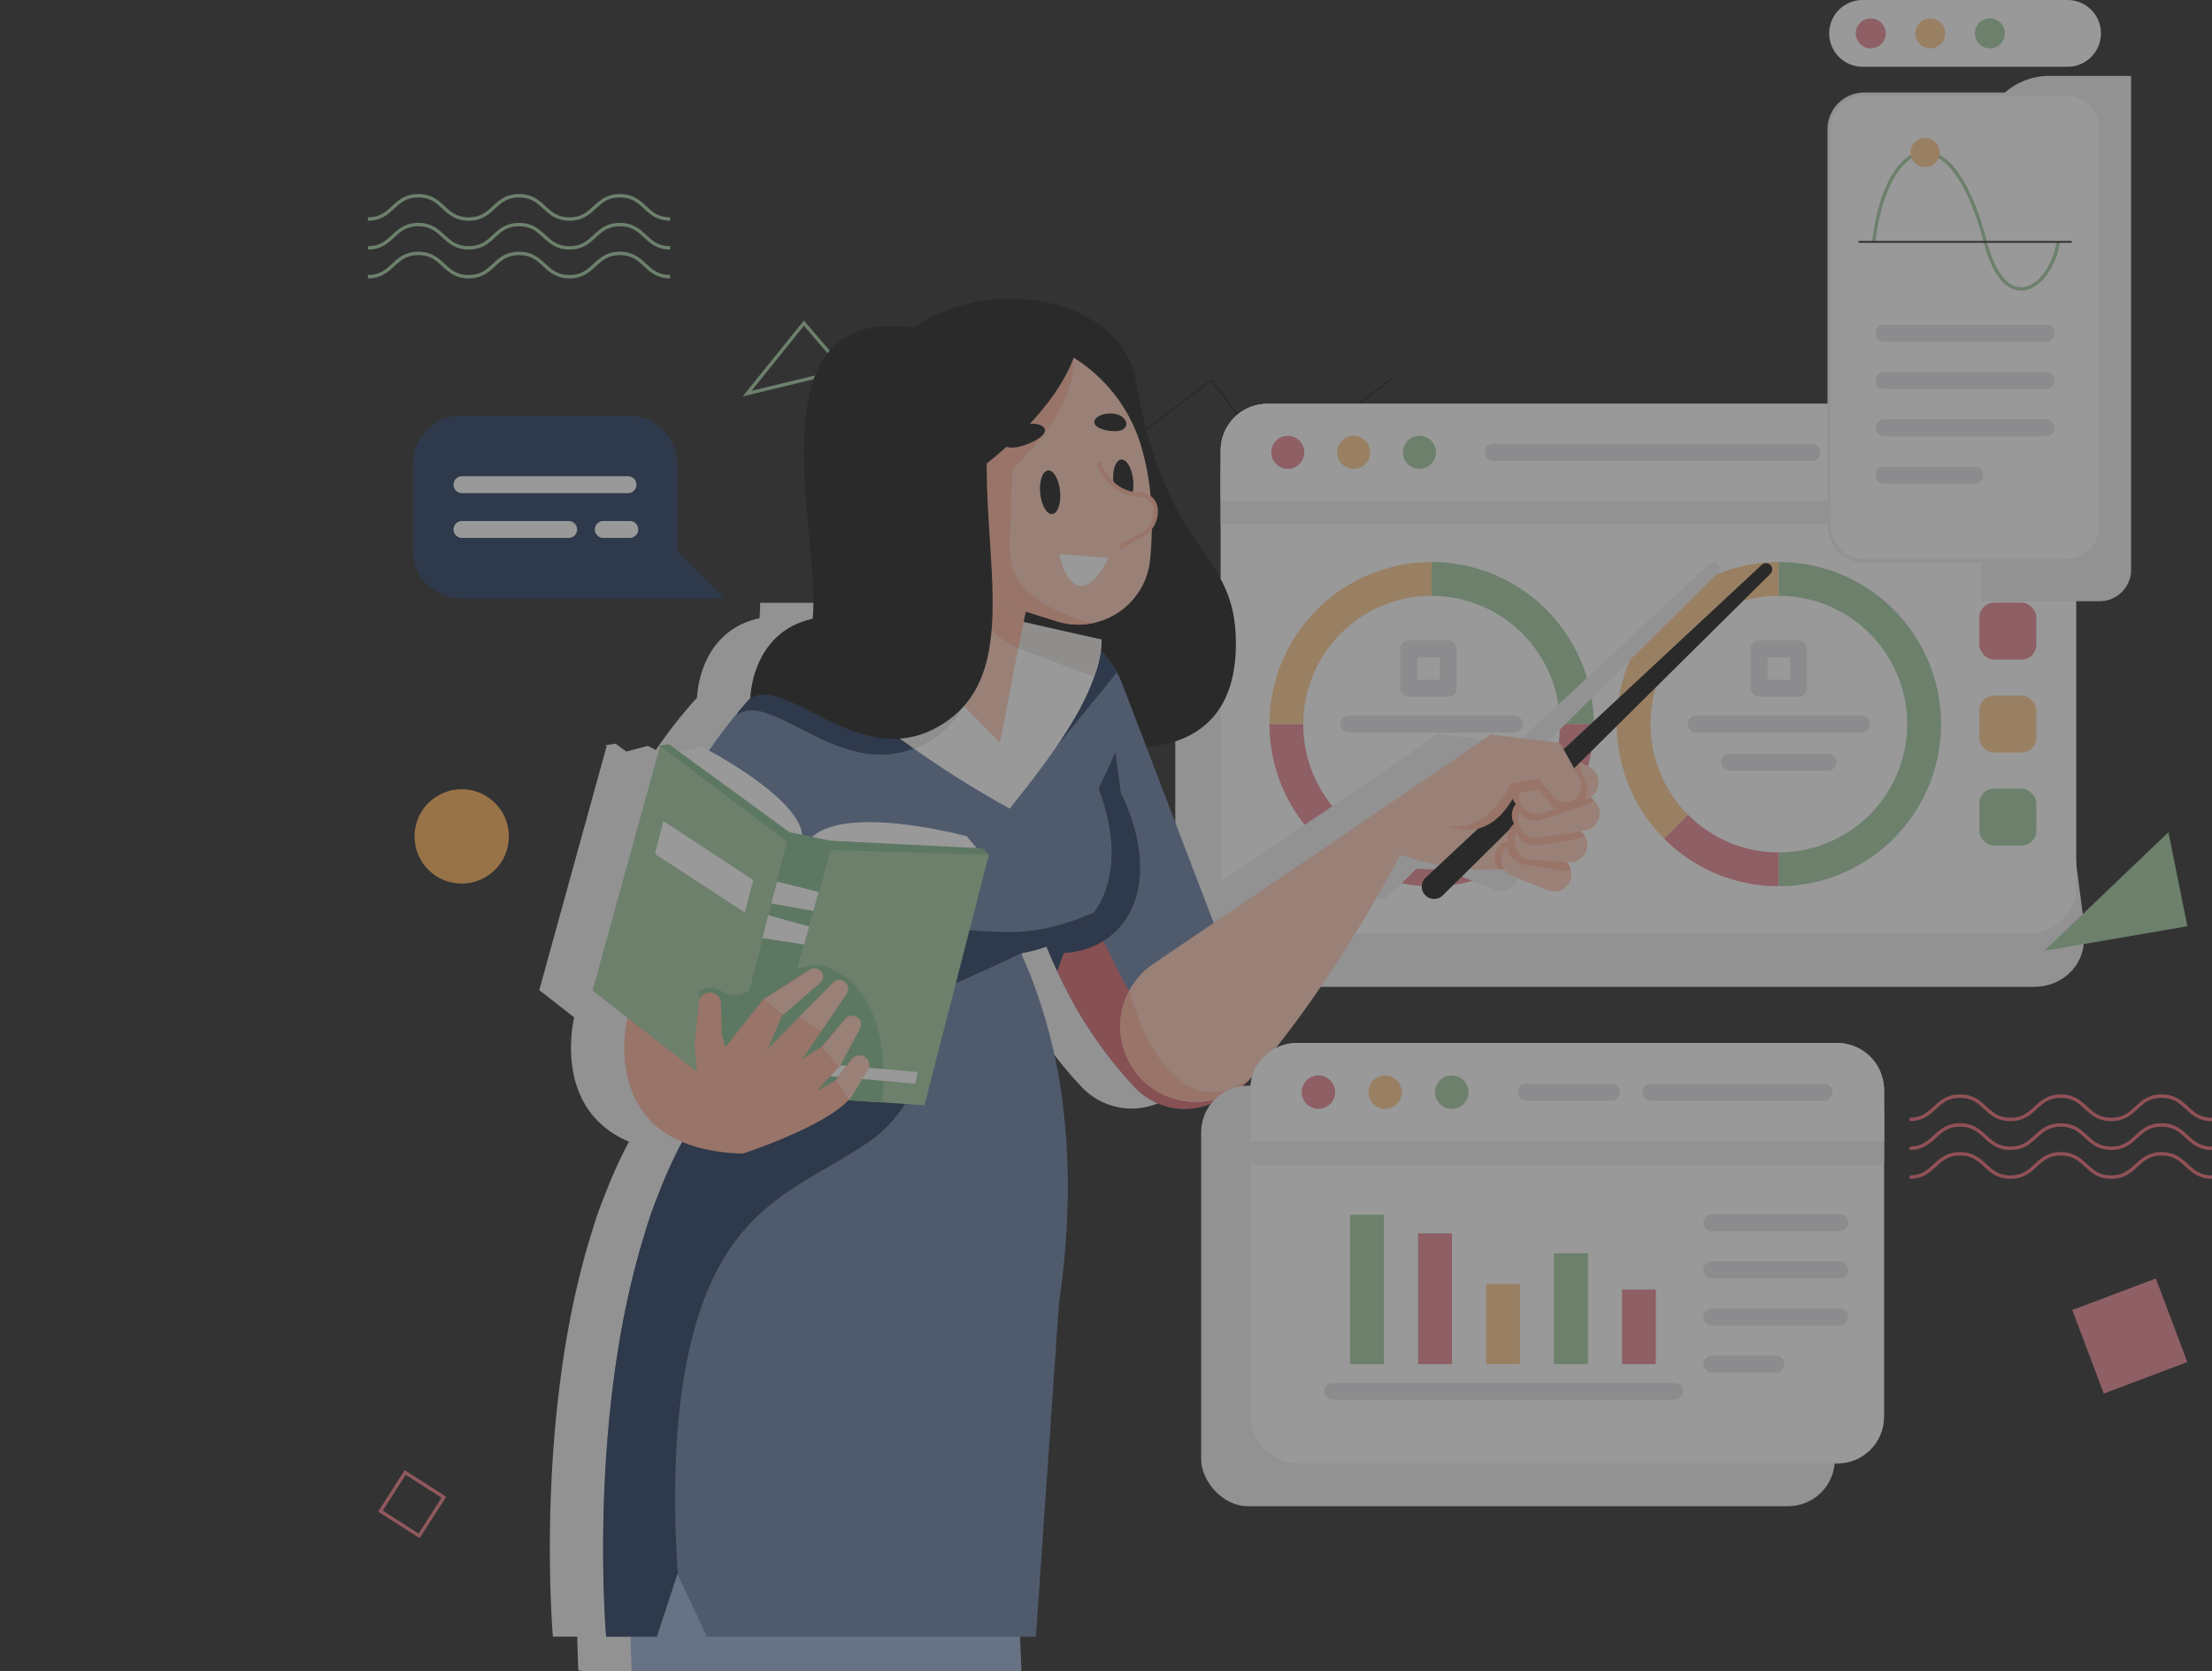 <svg xmlns="http://www.w3.org/2000/svg" width="653.727" height="494" viewBox="0 0 653.727 494"><rect x="0" y="0" width="653.727" height="494" fill="#333333" stroke="none"/><defs><style>.a{opacity:0.5;}.b{fill:#ef6f7c;}.c{fill:#a5cda5;}.d{fill:#ee7f8a;}.e{fill:#ffcd94;}.f{fill:#212121;}.g,.s{fill:#f1f1f3;}.g{mix-blend-mode:multiply;isolation:isolate;}.h{fill:#fff;}.i{fill:#e98c95;}.j{fill:#e6e4e7;}.k{fill:#6c83a8;}.l{fill:#db6e73;}.m{fill:#2a4063;}.n{fill:#ede9e6;}.o{fill:#ffd0bd;}.p{fill:#ffb59f;}.q{fill:#9bb2d8;}.r{fill:#88bd91;}.t{fill:#ffb35d;}</style></defs><g transform="translate(-197.483 -465.024)"><g class="a" transform="translate(306.209 465.024)"><g transform="translate(0 57.858)"><g transform="translate(455.639 266.164)"><path class="b" d="M670.693,285.972c-3.919,0-5.885-1.819-7.786-3.577-1.841-1.7-3.579-3.311-7.106-3.311s-5.266,1.608-7.107,3.311c-1.9,1.758-3.867,3.577-7.785,3.577s-5.885-1.818-7.786-3.577c-1.841-1.7-3.58-3.311-7.107-3.311s-5.266,1.608-7.107,3.311c-1.9,1.758-3.867,3.577-7.785,3.577s-5.886-1.819-7.787-3.577c-1.841-1.7-3.58-3.311-7.107-3.311s-5.267,1.608-7.109,3.311c-1.9,1.758-3.867,3.577-7.786,3.577v-1c3.527,0,5.266-1.608,7.107-3.311,1.9-1.759,3.868-3.577,7.788-3.577s5.885,1.818,7.786,3.577c1.841,1.7,3.58,3.311,7.108,3.311s5.266-1.608,7.106-3.311c1.9-1.759,3.867-3.577,7.786-3.577s5.885,1.818,7.786,3.577c1.841,1.7,3.58,3.311,7.107,3.311s5.266-1.608,7.106-3.311c1.9-1.759,3.867-3.577,7.786-3.577s5.884,1.818,7.785,3.577c1.841,1.7,3.58,3.311,7.107,3.311Z" transform="translate(-581.332 -261.536)"/><path class="b" d="M670.693,278.222c-3.919,0-5.885-1.819-7.786-3.577-1.841-1.7-3.579-3.311-7.106-3.311s-5.266,1.608-7.107,3.311c-1.9,1.758-3.867,3.577-7.785,3.577s-5.885-1.818-7.786-3.577c-1.841-1.7-3.58-3.311-7.107-3.311s-5.266,1.608-7.107,3.311c-1.9,1.758-3.867,3.577-7.785,3.577s-5.886-1.819-7.787-3.577c-1.841-1.7-3.58-3.311-7.107-3.311s-5.267,1.608-7.109,3.311c-1.9,1.758-3.867,3.577-7.786,3.577v-1c3.527,0,5.266-1.608,7.107-3.311,1.9-1.759,3.868-3.577,7.788-3.577s5.885,1.818,7.786,3.577c1.841,1.7,3.58,3.311,7.108,3.311s5.266-1.608,7.106-3.311c1.9-1.759,3.867-3.577,7.786-3.577s5.885,1.818,7.786,3.577c1.841,1.7,3.58,3.311,7.107,3.311s5.266-1.608,7.106-3.311c1.9-1.759,3.867-3.577,7.786-3.577s5.884,1.818,7.785,3.577c1.841,1.7,3.58,3.311,7.107,3.311Z" transform="translate(-581.332 -262.309)"/><path class="b" d="M670.693,270.471c-3.919,0-5.885-1.819-7.786-3.577-1.841-1.7-3.579-3.311-7.106-3.311s-5.266,1.608-7.107,3.311c-1.9,1.759-3.867,3.577-7.785,3.577s-5.885-1.818-7.786-3.577c-1.841-1.7-3.58-3.311-7.107-3.311s-5.266,1.608-7.107,3.311c-1.9,1.759-3.867,3.577-7.785,3.577s-5.886-1.819-7.787-3.577c-1.841-1.7-3.58-3.311-7.107-3.311s-5.267,1.608-7.109,3.311c-1.9,1.758-3.867,3.577-7.786,3.577v-1c3.527,0,5.266-1.608,7.107-3.311,1.9-1.759,3.868-3.577,7.788-3.577s5.885,1.818,7.786,3.577c1.841,1.7,3.58,3.311,7.108,3.311s5.266-1.608,7.106-3.311c1.9-1.759,3.867-3.577,7.786-3.577s5.885,1.818,7.786,3.577c1.841,1.7,3.58,3.311,7.107,3.311s5.266-1.608,7.106-3.311c1.9-1.759,3.867-3.577,7.786-3.577s5.884,1.818,7.785,3.577c1.841,1.7,3.58,3.311,7.107,3.311Z" transform="translate(-581.332 -263.083)"/></g><path class="c" d="M158.649,138.667c-3.919,0-5.884-1.819-7.785-3.577-1.841-1.7-3.58-3.312-7.107-3.312s-5.265,1.609-7.106,3.311c-1.9,1.759-3.867,3.578-7.786,3.578s-5.885-1.819-7.786-3.578c-1.841-1.7-3.579-3.311-7.106-3.311s-5.266,1.609-7.107,3.312c-1.9,1.759-3.867,3.578-7.786,3.578s-5.885-1.819-7.786-3.577c-1.841-1.7-3.58-3.312-7.108-3.312s-5.266,1.609-7.107,3.311c-1.9,1.759-3.868,3.578-7.788,3.578v-1c3.528,0,5.267-1.609,7.108-3.312,1.9-1.759,3.867-3.577,7.786-3.577s5.886,1.819,7.788,3.578c1.841,1.7,3.58,3.311,7.107,3.311s5.266-1.609,7.107-3.312c1.9-1.759,3.867-3.578,7.786-3.578s5.884,1.819,7.785,3.577c1.841,1.7,3.58,3.312,7.107,3.312s5.266-1.609,7.107-3.312c1.9-1.759,3.867-3.577,7.785-3.577s5.885,1.819,7.786,3.578c1.841,1.7,3.579,3.311,7.106,3.311Z" transform="translate(-69.288 -114.23)"/><path class="c" d="M158.649,130.916c-3.919,0-5.884-1.818-7.785-3.577-1.841-1.7-3.58-3.311-7.107-3.311s-5.266,1.608-7.106,3.311c-1.9,1.759-3.867,3.577-7.786,3.577s-5.885-1.819-7.786-3.577c-1.841-1.7-3.579-3.311-7.106-3.311s-5.266,1.608-7.107,3.311c-1.9,1.759-3.867,3.577-7.786,3.577s-5.885-1.818-7.786-3.577c-1.841-1.7-3.58-3.311-7.108-3.311s-5.266,1.608-7.107,3.311c-1.9,1.759-3.868,3.577-7.788,3.577v-1c3.528,0,5.267-1.608,7.109-3.311,1.9-1.758,3.867-3.577,7.786-3.577s5.886,1.819,7.787,3.577c1.841,1.7,3.58,3.311,7.107,3.311s5.266-1.608,7.107-3.311c1.9-1.759,3.867-3.577,7.786-3.577s5.884,1.818,7.785,3.577c1.841,1.7,3.58,3.311,7.107,3.311s5.267-1.608,7.107-3.311c1.9-1.758,3.867-3.577,7.785-3.577s5.885,1.819,7.786,3.577c1.841,1.7,3.579,3.311,7.106,3.311Z" transform="translate(-69.288 -115.003)"/><path class="c" d="M158.649,123.165c-3.919,0-5.884-1.818-7.785-3.577-1.841-1.7-3.58-3.311-7.107-3.311s-5.266,1.608-7.106,3.311c-1.9,1.759-3.867,3.577-7.786,3.577s-5.885-1.819-7.786-3.577c-1.841-1.7-3.579-3.311-7.106-3.311s-5.266,1.608-7.107,3.311c-1.9,1.759-3.867,3.577-7.786,3.577s-5.885-1.818-7.786-3.577c-1.841-1.7-3.58-3.311-7.108-3.311s-5.266,1.608-7.107,3.311c-1.9,1.759-3.868,3.577-7.788,3.577v-1c3.528,0,5.267-1.608,7.109-3.311,1.9-1.758,3.867-3.577,7.786-3.577s5.886,1.819,7.787,3.577c1.841,1.7,3.58,3.311,7.107,3.311s5.266-1.608,7.107-3.311c1.9-1.759,3.867-3.577,7.786-3.577s5.884,1.818,7.785,3.577c1.841,1.7,3.58,3.311,7.107,3.311s5.267-1.608,7.107-3.311c1.9-1.758,3.867-3.577,7.785-3.577s5.885,1.819,7.786,3.577c1.841,1.7,3.579,3.311,7.106,3.311Z" transform="translate(-69.288 -115.777)"/><path class="d" d="M-.5-.5H14.061V14.061H-.5ZM13.061.5H.5V13.061H13.061Z" transform="translate(11.031 377.42) rotate(32.637)"/><path class="e" d="M8.208-.5A8.708,8.708,0,1,1-.5,8.208,8.718,8.718,0,0,1,8.208-.5Zm0,16.417A7.708,7.708,0,1,0,.5,8.208,7.717,7.717,0,0,0,8.208,15.917Z" transform="translate(495.423 68.531)"/><path class="c" d="M275.353,61.869l12.866,14.964L257.279,84.3Zm11.041,14.375L275.378,63.432,259.9,82.638Z" transform="translate(-146.511 -24.986)"/><path class="f" d="M349.083,106.931l-.3-.4,38.084-28.9,19.285,25.409L440,77.342l.3.4-34.253,26L386.769,78.328Z" transform="translate(-137.523 -23.5)"/></g><g transform="translate(238.62 119.358)"><path class="g" d="M636.862,258.772v5.341c0,7.611-6.536,13.768-14.626,13.768H382.982c-8.071,0-14.616-6.157-14.616-13.768V174.055H605.439c11.258,0,21.581,9.127,23.045,20.385Z" transform="translate(-368.366 -105.523)"/><g transform="translate(13.393)"><rect class="h" width="252.868" height="156.541" rx="13.821"/><g transform="translate(19.433 51.776)"><path class="e" d="M400.377,203.184h-10a47.972,47.972,0,0,1,47.917-47.917v10A37.96,37.96,0,0,0,400.377,203.184Z" transform="translate(-395.377 -160.267)"/><path class="e" transform="translate(-380.173 -152.665)"/><path class="c" d="M478.608,203.184h-10a37.96,37.96,0,0,0-37.916-37.917v-10A47.971,47.971,0,0,1,478.608,203.184Z" transform="translate(-387.775 -160.267)"/><path class="i" d="M438.294,243.5a47.972,47.972,0,0,1-47.917-47.917h10a37.917,37.917,0,1,0,75.833,0h10A47.971,47.971,0,0,1,438.294,243.5Z" transform="translate(-395.377 -152.665)"/></g><path class="g" d="M13.821,0H239.047a13.821,13.821,0,0,1,13.821,13.821V28.708a0,0,0,0,1,0,0H0a0,0,0,0,1,0,0V13.821A13.821,13.821,0,0,1,13.821,0Z" transform="translate(0 6.822)"/><path class="h" d="M13.821,0H239.047a13.821,13.821,0,0,1,13.821,13.821V28.708a0,0,0,0,1,0,0H0a0,0,0,0,1,0,0V13.821A13.821,13.821,0,0,1,13.821,0Z"/><g transform="translate(80.533 14.354)"><path class="j" d="M94.26,2.5H0A2.5,2.5,0,0,1-2.5,0,2.5,2.5,0,0,1,0-2.5H94.26A2.5,2.5,0,0,1,96.76,0,2.5,2.5,0,0,1,94.26,2.5Z"/><path class="j" d="M48.884,2.5H0A2.5,2.5,0,0,1-2.5,0,2.5,2.5,0,0,1,0-2.5H48.884a2.5,2.5,0,0,1,2.5,2.5A2.5,2.5,0,0,1,48.884,2.5Z" transform="translate(105.909)"/></g><path class="i" d="M401.47,130.339a4.882,4.882,0,1,1-4.882-4.883A4.882,4.882,0,0,1,401.47,130.339Z" transform="translate(-376.735 -115.985)"/><path class="e" d="M417.479,130.339a4.882,4.882,0,1,1-4.882-4.883A4.883,4.883,0,0,1,417.479,130.339Z" transform="translate(-373.288 -115.985)"/><path class="c" d="M433.488,130.339a4.882,4.882,0,1,1-4.883-4.883A4.883,4.883,0,0,1,433.488,130.339Z" transform="translate(-369.842 -115.985)"/><g transform="translate(122.066 51.776)"><path class="e" d="M488.864,237.066a47.917,47.917,0,0,1,33.883-81.8v10A37.917,37.917,0,0,0,495.935,230Z" transform="translate(-479.83 -160.267)"/><path class="i" d="M520.521,238.124a47.6,47.6,0,0,1-33.883-14.035l7.071-7.071a37.67,37.67,0,0,0,26.812,11.106Z" transform="translate(-477.603 -147.289)"/><path class="c" d="M515.145,251.1v-10a37.917,37.917,0,0,0,0-75.835v-10a47.917,47.917,0,0,1,0,95.835Z" transform="translate(-472.228 -160.267)"/></g><g transform="translate(224.236 58.786)"><rect class="i" width="16.828" height="16.828" rx="4.346"/><rect class="e" width="16.828" height="16.828" rx="4.346" transform="translate(0 27.493)"/><rect class="c" width="16.828" height="16.828" rx="4.346" transform="translate(0 54.986)"/></g><path class="j" d="M48.884,2.5H0A2.5,2.5,0,0,1-2.5,0,2.5,2.5,0,0,1,0-2.5H48.884a2.5,2.5,0,0,1,2.5,2.5A2.5,2.5,0,0,1,48.884,2.5Z" transform="translate(140.541 94.693)"/><path class="j" d="M28.957,2.5H0A2.5,2.5,0,0,1-2.5,0,2.5,2.5,0,0,1,0-2.5H28.957a2.5,2.5,0,0,1,2.5,2.5A2.5,2.5,0,0,1,28.957,2.5Z" transform="translate(150.505 105.956)"/><path class="j" d="M48.884,2.5H0A2.5,2.5,0,0,1-2.5,0,2.5,2.5,0,0,1,0-2.5H48.884a2.5,2.5,0,0,1,2.5,2.5A2.5,2.5,0,0,1,48.884,2.5Z" transform="translate(37.908 94.693)"/><path class="j" d="M0-2.5H11.655a2.5,2.5,0,0,1,2.5,2.5V11.655a2.5,2.5,0,0,1-2.5,2.5H0a2.5,2.5,0,0,1-2.5-2.5V0A2.5,2.5,0,0,1,0-2.5Zm9.155,5H2.5V9.155H9.155Z" transform="translate(159.156 72.443)"/><path class="j" d="M0-2.5H11.654a2.5,2.5,0,0,1,2.5,2.5V11.655a2.5,2.5,0,0,1-2.5,2.5H0a2.5,2.5,0,0,1-2.5-2.5V0A2.5,2.5,0,0,1,0-2.5Zm9.154,5H2.5V9.155H9.154Z" transform="translate(55.6 72.443)"/></g></g><g transform="translate(50.645 88.278)"><path class="g" d="M251.156,263.021l.466-1.8.013-.013Zm294.425-98.18a1.809,1.809,0,0,0-2.148.3l-12.2,11.368-46.377,43.174-1.055-1.9-20.35-2.487-.013-.013-27.761,18.943-.013.013L384.918,268.65l-3.5,2.374-2.575-6.746-15.35-40.109-1.947-5.087c14.32-1.419,26.467-9.019,26.442-30.751a41.807,41.807,0,0,0-1.533-11.82H263.045c-.013,1.633-.075,3.165-.214,4.56-17.461,3.794-18.4,21.97-18.453,23.515a.174.174,0,0,0-.038.05c-.251.251-.515.515-.754.791-.98,1.08-1.934,2.223-2.889,3.354-2.977,3.568-5.829,7.323-8.5,11.255-1.445-.791-2.311-1.231-2.311-1.231l-6.406,1.671-3.166-2.311-2.952.44.314.239L197.75,291.01l10.313,8.052c-.867,3.919-5.163,27.7,16.192,36.743-1.332,2.5-2.588,5.075-3.768,7.688-1.143,2.525-2.211,5.1-3.228,7.713a2.394,2.394,0,0,0-.126.352,106.368,106.368,0,0,0-3.63,10.275c-.038.151-.1.3-.138.452-17.272,54.706-11.582,119.85-11.582,119.85h7.185c.1,3.693.214,7.223.314,9.949a13.81,13.81,0,0,0,2.6.239h112.7l-.427-10.187h4.685l6.833-98.948a235.421,235.421,0,0,0,2.362-24.244,201.577,201.577,0,0,0-.138-22.473q-.283-4.371-.729-8.479a160.616,160.616,0,0,0-9.4-40.1c-1.043-2.7-2.11-5.2-3.14-7.487l.214-.477a40.746,40.746,0,0,0,7.135-1.909c1,2.449,2.048,4.849,3.166,7.248a144.526,144.526,0,0,0,10.213,18.34,114.782,114.782,0,0,0,12.85,16.192,20.309,20.309,0,0,0,26.254,2.563,22.166,22.166,0,0,0,8.63-6.193c11.984-13.956,27.208-34.921,43.513-65.308a88.341,88.341,0,0,0,11.444,3.065l-3.957,3.706a3.643,3.643,0,1,0,5.05,5.251l7.864-7.776a74.555,74.555,0,0,0,8.655.1c.553-.025,1.093-.063,1.646-.1a5.383,5.383,0,0,0,2.487,2.1l10.338,4.158a5.18,5.18,0,0,0,5.226-.842,5.25,5.25,0,0,0,1.558-2.236,4.735,4.735,0,0,0,.2-2.424,5.821,5.821,0,0,0-.138-.641,4.905,4.905,0,0,0-1.269-2.173l.729.038a5.151,5.151,0,0,0,5.464-5.05,4.654,4.654,0,0,0-.553-2.362c-.113-.188-.226-.389-.339-.565a4.982,4.982,0,0,0-1.219-1.244,1.812,1.812,0,0,0,.276-.113,5.006,5.006,0,0,0,3.392-.992,4.948,4.948,0,0,0,1.357-1.482,5.118,5.118,0,0,0-1.068-6.557l.075-.075-.013-.013c-.1-.088-.214-.163-.327-.251l-.754-.553a4.221,4.221,0,0,0,.452-.264,5.03,5.03,0,0,0,1.7-2.2,5.144,5.144,0,0,0-2.45-6.519l-2.663-1.332L537.2,176.511l8.818-8.743A1.839,1.839,0,0,0,545.58,164.841Z" transform="translate(-197.75 -86.6)"/><g transform="translate(15.758)"><path class="k" d="M347.318,339.374A236.15,236.15,0,0,1,344.97,363.6l-96.763-16.55L222.726,342.7c.036-.148.093-.3.129-.445a108.208,108.208,0,0,1,3.624-10.28,2.594,2.594,0,0,1,.129-.333,170.826,170.826,0,0,1,13.536-26.423c11.612-18.528,30.011-39.9,57.95-54.235a141.014,141.014,0,0,1,24.224-9.689,73.215,73.215,0,0,1,8.321,12.888c1,1.886,2.053,3.975,3.107,6.286,1.09,2.4,2.218,5.03,3.31,7.9a158.851,158.851,0,0,1,9.394,40.07A196.254,196.254,0,0,1,347.318,339.374Z" transform="translate(-207.11 -66.957)"/><path class="f" d="M346.571,121.888c9.074,53.389,29.726,49.91,29.753,78.4.05,52.866-71.941,22.1-71.941,22.1l3.985-103.838Z" transform="translate(-186.193 -98.399)"/><path class="k" d="M379.038,310.725a20.721,20.721,0,0,1-1.733,2.632q-.465.6-.96,1.146a20.314,20.314,0,0,1-29.747.516,127.809,127.809,0,0,1-23.058-34.505c-11.065-23.626-16.7-50.534-19.136-74.789a20.108,20.108,0,0,1,16.473-21.789,21.569,21.569,0,0,1,3.53-.31A20.061,20.061,0,0,1,342.542,195.1l5.5,14.337v.02l3.819,9.981L367.2,259.53l13.047,34.081A20.354,20.354,0,0,1,379.038,310.725Z" transform="translate(-186.213 -81.731)"/><path class="l" d="M376.324,310a20.314,20.314,0,0,1-29.747.516,127.809,127.809,0,0,1-23.058-34.505c-11.065-23.626-16.7-50.534-19.136-74.789,0,0,24.493,49.017,36.8,74.005a99.183,99.183,0,0,0,5.295,9.454A22.337,22.337,0,0,0,351,303.142a22.077,22.077,0,0,0,17.319,8.308A22.87,22.87,0,0,0,376.324,310Z" transform="translate(-186.193 -77.224)"/><path class="m" d="M339.576,202.926l2.765,20.478c12.593,25.739,3.032,46.061-16.919,47.281l-1.9,5.326c-11.058-23.632-16.7-50.537-19.138-74.8Z" transform="translate(-186.194 -77.225)"/><path class="f" d="M285.7,111.12c28.953-20.024,78.676-3.448,63.136,32.4Z" transform="translate(-190.979 -102.509)"/><g transform="translate(43.078 94.311)"><path class="k" d="M357.048,215.236l-20.71,44.693-3.513,7.562-21.6,46.523c-7.674-4.788-15.422-11.575-22.892-19.748-2.478-2.736-4.956-5.621-7.4-8.654a224.794,224.794,0,0,1-22.319-34.171q-2.606-4.826-4.937-9.745c-6.177-13-11.8-25.7-7.693-36.279.148-.369.315-.74.481-1.109a19.8,19.8,0,0,1,1.609-2.848c4.788-7.1,15.015-13.018,33.931-17.1.647-.129,1.33-.278,2-.388l32.046-5.381,5.972-1,18.251,3.92a15.779,15.779,0,0,1,2.627.74,24.748,24.748,0,0,1,4.1,1.793,23.819,23.819,0,0,1,9.487,9.745,19,19,0,0,1,1.109,2.422A23.963,23.963,0,0,1,357.048,215.236Z" transform="translate(-244.588 -177.588)"/></g><path class="m" d="M338.015,192.47l-.185.185-21.106,25.921,10.88-33.669.925-2.182A23.819,23.819,0,0,1,338.015,192.47Z" transform="translate(-183.032 -81.961)"/><path class="k" d="M336.124,214.8c16.5,36.913-7.163,61.485-39.334,43.228Z" transform="translate(-188.138 -73.745)"/><path class="k" d="M282.472,209.176a16.28,16.28,0,0,1-.278,2.977,17.358,17.358,0,0,1-.906,3.106l-16.013,32.267-26.183,52.755-18.9,3.181c-6.638-36.52,8.266-74.649,30.9-101.775.961-1.128,1.9-2.256,2.884-3.346.241-.278.5-.536.759-.8a16.305,16.305,0,0,1,27.736,11.631Z" transform="translate(-208.166 -79.363)"/><path class="m" d="M296.432,213.809c-7.286,2.9-14.313,2.035-20.859-.166-12.259-4.16-22.725-13.092-29.549-10.651a6.062,6.062,0,0,0-1.571.814s0-.222.019-.629c.961-1.128,1.9-2.256,2.884-3.346.241-.278.5-.536.759-.8,3.051-4.531,8.321-8.562,16.623-11.982C274.3,197.205,285.948,206.451,296.432,213.809Z" transform="translate(-201.545 -80.852)"/><path class="h" d="M348.223,184.047a34.591,34.591,0,0,1-2.135,11.013c-4.7,13.408-16.1,27.816-24.979,38.964a301.7,301.7,0,0,1-28.384-17.783,30.587,30.587,0,0,0,6.957-3.943c10.146-7.586,12.623-19.621,12.7-33.71l-32.038,5.378c-.671.114-1.353.259-2,.392a104.407,104.407,0,0,0-17.3,5.12c-.722-.754-1.423-1.517-2.115-2.271.744-.134,14.687-3.251,15.421-3.334l39.923-6.286,5.656.671Z" transform="translate(-197.838 -83.278)"/><path class="n" d="M335.864,184.046c.083,3.716-.526,6.337-2.157,11.013l-22.46-8.35-4-9.121,28.594,6.458Z" transform="translate(-185.459 -83.277)"/><path class="n" d="M311.952,178.383c-.074,14.09-2.553,26.128-12.7,33.709a30.222,30.222,0,0,1-6.953,3.938c-10.484-7.359-22.134-16.6-31.694-26.756a104.444,104.444,0,0,1,17.309-5.121c.647-.129,1.33-.278,2-.388Z" transform="translate(-197.408 -83.073)"/><path class="o" d="M280.838,143.539l4.885,52.394,26.915,27.354L325.3,157.712Z" transform="translate(-192.224 -91.999)"/><path class="p" d="M314.076,190.285s-16.816-7.227-17.851-26.691l21.051,11.1Z" transform="translate(-188.283 -86.862)"/><path class="o" d="M284.081,130.47l3.755,14.863,1.72,6.774,4.6,18.187a29.224,29.224,0,0,0,19.537,20.7l15.017,4.737A21.313,21.313,0,0,0,356.327,177.2c.888-9.976.882-21.615-2.914-33.98a46.385,46.385,0,0,0-29.642-30.067l-.057-.016-2.406-.72-.259-.065c-1.2-.313-2.438-.57-3.673-.774a44.458,44.458,0,0,0-9.027-.653l-9.714.283A15.478,15.478,0,0,0,284.081,130.47Z" transform="translate(-191.516 -100.358)"/><path class="p" d="M328.721,114.755c3.166,21.2-26.642,42.36-26.642,42.36l-.059-21.4Z" transform="translate(-186.798 -99.372)"/><path class="p" d="M340.785,195.953a21.156,21.156,0,0,1-12.077-.226L313.7,190.989a29.226,29.226,0,0,1-19.539-20.7l-4.6-18.185-1.723-6.782-3.757-14.863A15.483,15.483,0,0,1,298.643,111.2l9.711-.279c2.23-.073,6.616.3,6.616.3L316,138.861l-1.212,34.181c.016,7.595,2.129,11.393,6.826,15.058a30.777,30.777,0,0,0,7.734,4.687C333.485,194.667,338.593,196.723,340.785,195.953Z" transform="translate(-191.517 -100.356)"/><path class="o" d="M302.6,145.034c-41.447-30.374-46.05,24.3-1.5,20.841Z" transform="translate(-195.113 -93.978)"/><path class="f" d="M295.615,157.1c4.345-7.673,4.8-18.754,16.353-31.556,0,0,8.415-7.962,19.5-8.455,0,0-23.808-17.757-44.272-7.024S295.615,157.1,295.615,157.1Z" transform="translate(-192.474 -101.456)"/><path class="f" d="M320.286,124.945c-10.2,36.577,10.843,81.726-13.96,100.223s-47.862-13.844-58.934-6.058c0,0,.229-19.663,18.456-23.62,2.552-25.1-19.052-92.993,29.664-86.024Z" transform="translate(-200.792 -100.855)"/><path class="f" d="M331.8,109.686c-.334,20.1-29.155,41.1-29.155,41.1l-5.155-33.9Z" transform="translate(-187.959 -100.671)"/><g transform="translate(121.224 33.948)"><path class="f" d="M338.7,146.542c.343,3.56-.7,6.575-2.32,6.732s-3.218-2.6-3.561-6.166.7-6.575,2.319-6.732S338.357,142.979,338.7,146.542Z" transform="translate(-300.15 -126.759)"/><path class="o" d="M332.2,141.066c3.259,7.84,8.642,9.455,12.381,9.509a4.653,4.653,0,0,1,4.567,4.285h0a8.015,8.015,0,0,1-4.159,7.681l-9.845,5.356a9.872,9.872,0,0,1-12.748-7.132l-4.457-19.222Z" transform="translate(-303.944 -126.581)"/><g transform="translate(27.678 14.244)"><path class="p" d="M335.992,166.683l-.6-1.1,6.508-3.54a7.391,7.391,0,0,0,3.833-7.08,4.01,4.01,0,0,0-3.949-3.707c-4.056-.059-9.6-1.824-12.952-9.9l1.159-.482c3.094,7.443,8.131,9.068,11.812,9.122a5.262,5.262,0,0,1,5.183,4.863,8.646,8.646,0,0,1-4.486,8.284Z" transform="translate(-328.832 -140.874)"/></g><path class="f" d="M321.5,149.1c.343,3.561-.7,6.576-2.32,6.732s-3.218-2.6-3.561-6.165.695-6.575,2.319-6.732S321.152,145.543,321.5,149.1Z" transform="translate(-304.557 -126.102)"/><path class="f" d="M314.571,137.773c-8.1,3.378-10.321-.779-4.513-4.3C316.3,129.691,324.644,133.572,314.571,137.773Z" transform="translate(-306.798 -128.919)"/><path class="f" d="M332.383,134.6c-6.317-1.025-4.564-5,.72-5.061C338.785,129.469,340.24,135.872,332.383,134.6Z" transform="translate(-301.279 -129.535)"/><path class="h" d="M334.633,163.748l-14.571-1.124s1.639,8.418,5.868,9.328C330.527,172.942,334.633,163.748,334.633,163.748Z" transform="translate(-303.401 -121.058)"/></g><path class="q" d="M334.831,432.265H219.616c-.293-7.9-.749-22.62-.609-29.829l114.427-3.377Z" transform="translate(-208.069 -26.545)"/><path class="k" d="M347.517,350.562l-6.842,98.89h-127S208,384.345,225.272,329.667c.036-.148.093-.3.129-.445,1.109-3.476,2.311-6.915,3.624-10.28a2.587,2.587,0,0,1,.129-.333,133.19,133.19,0,0,1,13.536-26.423L277.565,311.6Z" transform="translate(-209.657 -53.922)"/><path class="m" d="M336.293,259.015c-6.262,3.172-25.555,11.632-25.555,11.632s1.239,29.807-19.379,44.064c-4.549,3.144-9.208,5.787-13.794,8.469-9.726,5.677-19.175,11.483-26.811,22.411-5.048,7.23-9.319,16.7-12.353,29.881-6.9,29.918-4.067,66.531-1.811,85.558H213.678S208,395.924,225.272,341.246c.036-.148.093-.3.129-.445a108.218,108.218,0,0,1,3.624-10.28,2.59,2.59,0,0,1,.129-.333,133.191,133.191,0,0,1,13.536-26.423c11.612-18.528,30.011-39.9,57.95-54.235a184.942,184.942,0,0,0,32.544,3.2c9.227-.019,17.383-2.656,24.594-5.744C357.781,246.985,351.835,256.445,336.293,259.015Z" transform="translate(-209.657 -65.5)"/><path class="p" d="M252.769,312.016c-44.385-1.275-33.943-40.733-33.943-40.733l35.6,19.017Z" transform="translate(-208.383 -59.276)"/><g transform="translate(0 131.712)"><path class="h" d="M260.984,231.4c8.863-11.862,46.94-1.516,46.94-1.516l4.11,4.932Z" transform="translate(-197.31 -202.662)"/><path class="h" d="M267.456,236.313c2.938-11.883-29.692-28.442-29.692-28.442l-9.351,2.453Z" transform="translate(-205.653 -207.232)"/><g transform="translate(19.603)"><path class="r" d="M266.725,230.083l44.7,2.233,1.989,1.913-48.445,1.247Z" transform="translate(-215.892 -201.542)"/><path class="r" d="M269.124,230.595l-12.213-2.509-1.3,2.721,13.331,2.521Z" transform="translate(-218.29 -202.053)"/><path class="r" d="M228.846,207.362,264.521,233.4l-.715,2.757L225.9,207.8Z" transform="translate(-225.9 -207.362)"/></g><path class="c" d="M270.29,232.26l46.876,1.412-19.04,74.036-47.786-3.2Z" transform="translate(-200.036 -200.984)"/><path class="r" d="M240.919,304.318l11.839.7,12.231-44.294,1.475-5.338,1.263-4.607,1.552-5.624,3.425-12.391-12.745-2.483-3.039,11.834-1.665,6.443-.9,3.479-1.732,6.741Z" transform="translate(-202.45 -201.491)"/><path class="h" d="M252.332,246.145l12.471,2.22,1.552-5.624L254,239.7Z" transform="translate(-199.526 -199.078)"/><path class="h" d="M250.24,254.343l12.362,1.945,1.475-5.338-12.1-3.348Z" transform="translate(-200.062 -197.055)"/><path class="c" d="M230.244,207.8,267.8,236.043l-19.04,74.036-38.467-30.028Z" transform="translate(-210.295 -207.25)"/><path class="r" d="M235.344,266.984c7-3.964,6.634,5.165,16.723-1.094,8.734-5.419,16.961-7.424,20.911-6,21.166,7.651,16.446,40.012,16.446,40.012l-51.991-3.055Z" transform="translate(-203.878 -194.02)"/><path class="h" d="M294.777,285.2l-38.237-3.348-.793,3.428,38.237,3.348Z" transform="translate(-198.652 -188.28)"/><path class="h" d="M254.025,242.889l-26.568-17.455-2.486,9.721,26.577,17.351Z" transform="translate(-206.535 -202.733)"/><g transform="translate(30.128 66.283)"><path class="p" d="M235.8,298.42l-1.521-17.414,1.323-12.27a3.265,3.265,0,0,1,4.226-2.765h0a3.264,3.264,0,0,1,2.285,3.044l.2,9.1,2.1,7.671Z" transform="translate(-234.279 -258.671)"/><path class="p" d="M235.49,294.533l5.309-13.54,38.765,12.6c-7.328,8.122-31.337,15.936-31.337,15.936Z" transform="translate(-233.969 -254.784)"/><g transform="translate(6.831)"><path class="p" d="M239.717,286.34l8.732,7.391.352-.574,5.914-9.71.01-.033,4.148-9.6,10.9-9.419a2.426,2.426,0,0,0,.726-2.574h0a2.427,2.427,0,0,0-3.618-1.308l-13.688,8.738-10.552,13.389Z" transform="translate(-239.717 -260.129)"/></g><g transform="translate(14.289 3.419)"><path class="p" d="M245.654,290.248l1.625,2.212L253.111,299l2.414-2.967,5.169-6.381.286-.352,1.011-1.244,6.785-10.04,7.529-11.142a2.5,2.5,0,0,0-.016-2.826l-.082-.119a2.5,2.5,0,0,0-3.84-.333l-10.047,10.188-7.924,8.031-.936.9-4.424,4.276Z" transform="translate(-245.654 -262.851)"/></g><path class="p" d="M263.5,301.991l11.986-5.91,5.307-8.71a2.8,2.8,0,0,0-4.639-3.14l-4.649,6.193-5.643,3.194,6.57-7.1,6.139-11.559a2.514,2.514,0,0,0-.3-2.784,2.5,2.5,0,0,0-3.821-.014l-7.095,8.34L251.4,290.741Z" transform="translate(-229.892 -257.272)"/><path class="o" d="M271.406,272.164l-7.1,8.337,5.08,6.016,6.134-11.558a2.506,2.506,0,0,0-.3-2.784h0A2.5,2.5,0,0,0,271.406,272.164Z" transform="translate(-226.587 -257.271)"/><path class="o" d="M272.809,263.929a2.5,2.5,0,0,0-3.84-.333l-10.047,10.188,6.455,4.233,7.529-11.142a2.5,2.5,0,0,0-.016-2.826Z" transform="translate(-227.966 -259.431)"/><path class="o" d="M250.65,269.249l5.679,4.562,10.9-9.419a2.428,2.428,0,0,0,.725-2.574h0a2.427,2.427,0,0,0-3.618-1.308Z" transform="translate(-230.085 -260.129)"/><path class="o" d="M267.612,288.011l3.981,5.658,5.307-8.71a2.8,2.8,0,0,0-4.639-3.14Z" transform="translate(-225.74 -254.859)"/></g></g><g transform="translate(155.943 78.195)"><g transform="translate(77.117)"><path class="o" d="M450.295,241.795c-.607.129-1.227.273-1.873.417a97.525,97.525,0,0,1-17.88,2.765c-9.366.44-20.854-.8-34.714-6.47l4.731-14.5,27.76-18.93Z" transform="translate(-395.828 -154.429)"/><path class="f" d="M451.941,211.865l-40.363,39.852a3.638,3.638,0,0,1-5.135-.023h0a3.638,3.638,0,0,1,.092-5.221l40.344-37.8Z" transform="translate(-393.38 -153.509)"/><path class="p" d="M441.581,235.833A97.523,97.523,0,0,1,423.7,238.6a5.288,5.288,0,0,1-.844-5.135,5.343,5.343,0,0,1,1.293-1.967,2.776,2.776,0,0,1,.3-.28,1.242,1.242,0,0,1,.3-.2,5.221,5.221,0,0,1,5.258-.563l10.182,4.474A5.534,5.534,0,0,1,441.581,235.833Z" transform="translate(-388.987 -148.05)"/><path class="p" d="M446.3,234.066a5.173,5.173,0,0,1-4.691,2.431l-11.121-.693a5.337,5.337,0,0,1-4.987-5.476,5.413,5.413,0,0,1,.612-2.284,2.773,2.773,0,0,1,.2-.358,1.915,1.915,0,0,1,.2-.281,5.239,5.239,0,0,1,4.824-2.195l11.077,1.048a5.152,5.152,0,0,1,3.762,2.271c.119.176.226.371.334.564a4.661,4.661,0,0,1,.56,2.357A5.146,5.146,0,0,1,446.3,234.066Z" transform="translate(-388.227 -149.28)"/><path class="o" d="M433.779,215.434a5.2,5.2,0,0,0-1.359,1.478,5.012,5.012,0,0,0-.26.484A5.324,5.324,0,0,0,434,224.137l3.837,2.556,5.427,3.6a5.157,5.157,0,0,0,5.89-.144,5.226,5.226,0,0,0,1.35-1.491,5.126,5.126,0,0,0-1.078-6.562l-.009-.013c-.1-.088-.215-.167-.329-.247l-9.072-6.46a2.737,2.737,0,0,0-.276-.177A5.3,5.3,0,0,0,433.779,215.434Z" transform="translate(-386.659 -152.045)"/><path class="o" d="M442.983,243.835a5.173,5.173,0,0,1-5.217.833l-10.339-4.155a5.337,5.337,0,0,1-3.014-6.764,5.417,5.417,0,0,1,1.3-1.976,2.73,2.73,0,0,1,.3-.278,1.788,1.788,0,0,1,.279-.2,5.243,5.243,0,0,1,5.27-.568l10.186,4.477a5.147,5.147,0,0,1,2.857,3.34c.058.2.1.422.139.639a4.652,4.652,0,0,1-.207,2.413A5.164,5.164,0,0,1,442.983,243.835Z" transform="translate(-388.588 -147.979)"/><path class="p" d="M444.239,238.637a5,5,0,0,1-2.971.367l-10.96-1.9c-2.741-.469-5.551-3.024-4.6-6.644,1.477-1.087,3.7-.446,5.492.362l10.186,4.477A5.147,5.147,0,0,1,444.239,238.637Z" transform="translate(-388.223 -148.076)"/><path class="o" d="M447.969,235.023a5.173,5.173,0,0,1-4.69,2.431l-11.121-.695a5.336,5.336,0,0,1-4.987-5.474,5.408,5.408,0,0,1,.612-2.284,2.88,2.88,0,0,1,.2-.359,1.9,1.9,0,0,1,.2-.28,5.24,5.24,0,0,1,4.824-2.2l11.077,1.049a5.144,5.144,0,0,1,3.762,2.271c.119.176.226.369.334.564a4.654,4.654,0,0,1,.56,2.357A5.145,5.145,0,0,1,447.969,235.023Z" transform="translate(-387.8 -149.035)"/><path class="p" d="M447.74,229.5a5,5,0,0,1-2.7,1.283l-11,1.639c-2.748.418-6.22-1.124-6.458-4.859,1.06-1.5,3.371-1.587,5.326-1.383l11.077,1.049A5.144,5.144,0,0,1,447.74,229.5Z" transform="translate(-387.696 -149.046)"/><path class="p" d="M443.968,226.349a5.117,5.117,0,0,1-3.387,2.632l-7.5,1.584a5.282,5.282,0,0,1-6.036-7.3,1.871,1.871,0,0,1,.141-.315,5.283,5.283,0,0,1,3.678-2.772l7.576-1.255a5.122,5.122,0,0,1,3.64.657,5.037,5.037,0,0,1,2.291,3.015A5.106,5.106,0,0,1,443.968,226.349Z" transform="translate(-387.95 -150.907)"/><path class="o" d="M428.87,223.751a2.88,2.88,0,0,0-.171.308c-.072.126-.122.254-.181.371l.009.011a5.214,5.214,0,0,0-.376,3.078,5.3,5.3,0,0,0,6.012,4.291l11.01-1.625a5.168,5.168,0,0,0,1.5-.476,5.158,5.158,0,0,0,2.779-5.6,5.37,5.37,0,0,0-.878-2.022,5.208,5.208,0,0,0-1.185-1.158,5.084,5.084,0,0,0-3.568-.94L433.417,221.2l-.669.078A5.3,5.3,0,0,0,428.87,223.751Z" transform="translate(-387.569 -150.619)"/><path class="p" d="M433.4,222.41l-.67.078a5.3,5.3,0,0,0-3.878,2.471,2.989,2.989,0,0,0-.172.308c-.07.126-.121.254-.18.371l.009.011a5.292,5.292,0,0,0,6.028,2.153l4.2-1.326,9.1-2.882a3.6,3.6,0,0,0,.724-.3,5.141,5.141,0,0,0,1.769-1.417l-.009-.013c-.1-.088-.216-.167-.329-.247l-9.072-6.46a2.753,2.753,0,0,0-.276-.177l-7.586,2.2A5.259,5.259,0,0,0,433.4,222.41Z" transform="translate(-387.459 -151.894)"/><path class="o" d="M432.852,209.305a5.317,5.317,0,0,0,.938,9.1l3.263,1.511,6.851,3.143a5.067,5.067,0,0,0,3.162.367,4.838,4.838,0,0,0,2.045-.9,5.147,5.147,0,0,0-.746-8.716l-3.227-1.61-3.418-1.721-3.315-1.654A5.282,5.282,0,0,0,432.852,209.305Z" transform="translate(-386.895 -153.616)"/><path class="p" d="M443.885,219.356a5.117,5.117,0,0,1-2.944,3.119l-7.173,2.715a5.282,5.282,0,0,1-7.082-6.286,1.8,1.8,0,0,1,.09-.334,5.284,5.284,0,0,1,3.211-3.3l7.293-2.4a5.119,5.119,0,0,1,3.7.093,5.031,5.031,0,0,1,2.726,2.628A5.1,5.1,0,0,1,443.885,219.356Z" transform="translate(-387.972 -152.512)"/><path class="o" d="M448.9,220.12A5.113,5.113,0,0,1,445.727,223l-10.642,3.3a5.282,5.282,0,0,1-6.572-6.818,1.925,1.925,0,0,1,.116-.325,5.283,5.283,0,0,1,3.458-3.042l10.738-2.975a5.113,5.113,0,0,1,3.679.379,5.031,5.031,0,0,1,2.514,2.833A5.093,5.093,0,0,1,448.9,220.12Z" transform="translate(-387.535 -152.412)"/><g transform="translate(4.729)"><g transform="translate(6.421 55.847)"><path class="p" d="M404.7,225.17l23.573-15.953,17.237,2.162-5.375,8.935-6.96,1.195S424.154,242.975,404.7,225.17Z" transform="translate(-404.705 -209.217)"/><path class="p" d="M438.289,210.938l4.875,8.819a4.007,4.007,0,0,1-1.514,5.417h0a4.008,4.008,0,0,1-5.072-.909l-3.664-4.392Z" transform="translate(-397.479 -208.776)"/></g><path class="p" d="M440.717,210.029l-6.095,6.891,1.428,2.542,1.884,3.33a4.168,4.168,0,0,0,.32.507,4.708,4.708,0,0,0,5.375,1.638,4.581,4.581,0,0,0,2.433-1.966,4.687,4.687,0,0,0,.481-3.991l-2.409-7.232Z" transform="translate(-390.62 -153.162)"/><path class="f" d="M435.741,223.305l62.292-58.019a1.843,1.843,0,0,1,2.161-.309h0a1.844,1.844,0,0,1,.437,2.929l-61.607,61.047Z" transform="translate(-390.333 -164.758)"/><path class="o" d="M399.593,224.013l27.761-18.928,20.355,2.481L441.4,218.135l-8.212,1.44S422.625,244.95,399.593,224.013Z" transform="translate(-399.593 -154.428)"/><path class="o" d="M439.183,207.06l5.792,10.39a4.733,4.733,0,0,1-1.765,6.4h0a4.732,4.732,0,0,1-5.992-1.053l-4.343-5.169Z" transform="translate(-391.067 -153.922)"/></g></g><path class="o" d="M419.788,231.935c-17.256,33-33.456,55.423-46.048,70.094a22.088,22.088,0,0,1-15.439,7.762,22.873,22.873,0,0,1-8.086-.941,22.079,22.079,0,0,1-14.148-12.992A22.328,22.328,0,0,1,344.243,269l21.321-14.462,50.722-34.382Z" transform="translate(-334.437 -150.568)"/><path class="p" d="M373.74,290.462a22.088,22.088,0,0,1-15.439,7.762,22.871,22.871,0,0,1-8.086-.941,22.079,22.079,0,0,1-14.148-12.992,22.335,22.335,0,0,1,1.053-18.982c4.689,16.953,13.562,30.336,24.859,30.085C365.659,295.317,369.6,293.787,373.74,290.462Z" transform="translate(-334.437 -139.001)"/></g><path class="q" d="M223.689,427.88l8.247-25.268,11.887,25.268Z" transform="translate(-206.863 -25.635)"/></g></g><g transform="translate(246.257 308.307)"><rect class="g" width="187.28" height="124.322" rx="13.821" transform="translate(0 12.614)"/><g transform="translate(14.554)"><rect class="h" width="187.28" height="124.322" rx="13.821"/><path class="g" d="M13.821,0H173.46A13.821,13.821,0,0,1,187.28,13.821V29.073a0,0,0,0,1,0,0H0a0,0,0,0,1,0,0V13.821A13.821,13.821,0,0,1,13.821,0Z" transform="translate(0 6.909)"/><path class="h" d="M13.821,0H173.46A13.821,13.821,0,0,1,187.28,13.821V29.073a0,0,0,0,1,0,0H0a0,0,0,0,1,0,0V13.821A13.821,13.821,0,0,1,13.821,0Z"/><g transform="translate(81.557 14.536)"><path class="j" d="M25.124,2.5H0A2.5,2.5,0,0,1-2.5,0,2.5,2.5,0,0,1,0-2.5H25.124a2.5,2.5,0,0,1,2.5,2.5A2.5,2.5,0,0,1,25.124,2.5Z"/><path class="j" d="M51.037,2.5H0A2.5,2.5,0,0,1-2.5,0,2.5,2.5,0,0,1,0-2.5H51.037a2.5,2.5,0,0,1,2.5,2.5A2.5,2.5,0,0,1,51.037,2.5Z" transform="translate(36.92)"/></g><path class="i" d="M424.437,270.875a4.944,4.944,0,1,1-4.944-4.944A4.943,4.943,0,0,1,424.437,270.875Z" transform="translate(-399.387 -256.338)"/><path class="e" d="M440.446,270.875a4.944,4.944,0,1,1-4.944-4.944A4.944,4.944,0,0,1,440.446,270.875Z" transform="translate(-395.693 -256.338)"/><path class="c" d="M456.455,270.875a4.944,4.944,0,1,1-4.945-4.944A4.944,4.944,0,0,1,456.455,270.875Z" transform="translate(-392 -256.338)"/></g><g transform="translate(38.926 50.797)"><path class="j" d="M101.031,2.5H0A2.5,2.5,0,0,1-2.5,0,2.5,2.5,0,0,1,0-2.5H101.031a2.5,2.5,0,0,1,2.5,2.5A2.5,2.5,0,0,1,101.031,2.5Z" transform="translate(0 52.169)"/><path class="c" d="M5,44.151H-5V0H5Z" transform="translate(10.106)"/><path class="i" d="M5,38.654H-5V0H5Z" transform="translate(30.194 5.497)"/><path class="e" d="M5,23.651H-5V0H5Z" transform="translate(50.283 20.5)"/><path class="c" d="M5,32.787H-5V0H5Z" transform="translate(70.371 11.364)"/><path class="i" d="M5,22.075H-5V0H5Z" transform="translate(90.459 22.075)"/></g><g transform="translate(150.946 53.157)"><path class="j" d="M37.767,2.5H0A2.5,2.5,0,0,1-2.5,0,2.5,2.5,0,0,1,0-2.5H37.767a2.5,2.5,0,0,1,2.5,2.5A2.5,2.5,0,0,1,37.767,2.5Z"/><path class="j" d="M37.767,2.5H0A2.5,2.5,0,0,1-2.5,0,2.5,2.5,0,0,1,0-2.5H37.767a2.5,2.5,0,0,1,2.5,2.5A2.5,2.5,0,0,1,37.767,2.5Z" transform="translate(0 13.93)"/><path class="j" d="M37.767,2.5H0A2.5,2.5,0,0,1-2.5,0,2.5,2.5,0,0,1,0-2.5H37.767a2.5,2.5,0,0,1,2.5,2.5A2.5,2.5,0,0,1,37.767,2.5Z" transform="translate(0 27.861)"/><path class="j" d="M18.884,2.5H0A2.5,2.5,0,0,1-2.5,0,2.5,2.5,0,0,1,0-2.5H18.884a2.5,2.5,0,0,1,2.5,2.5A2.5,2.5,0,0,1,18.884,2.5Z" transform="translate(0 41.791)"/></g></g><g transform="translate(431.87)"><path class="g" d="M224.514,174.055V320.027a9.321,9.321,0,0,1-9.321,9.321H180.4V193.989a19.934,19.934,0,0,1,19.934-19.934Z" transform="translate(-135.286 -151.624)"/><rect class="h" width="80.306" height="137.976" rx="10.336" transform="translate(0 27.854)"/><path class="s" d="M10.336-.5H69.97A10.836,10.836,0,0,1,80.806,10.336v117.3A10.836,10.836,0,0,1,69.97,138.476H10.336A10.836,10.836,0,0,1-.5,127.639V10.336A10.836,10.836,0,0,1,10.336-.5ZM69.97,137.476a9.847,9.847,0,0,0,9.836-9.836V10.336A9.847,9.847,0,0,0,69.97.5H10.336A9.847,9.847,0,0,0,.5,10.336v117.3a9.847,9.847,0,0,0,9.836,9.836Z" transform="translate(0 27.854)"/><path class="h" d="M149.249,173.4h60.57a9.868,9.868,0,0,0,9.868-9.868h0a9.868,9.868,0,0,0-9.868-9.869h-60.57a9.869,9.869,0,0,0-9.869,9.869h0A9.869,9.869,0,0,0,149.249,173.4Z" transform="translate(-139.38 -153.66)"/><path class="i" d="M155.358,163.034a4.418,4.418,0,1,1-4.418-4.418A4.417,4.417,0,0,1,155.358,163.034Z" transform="translate(-138.667 -153.165)"/><path class="e" d="M171.367,163.034a4.418,4.418,0,1,1-4.418-4.418A4.418,4.418,0,0,1,171.367,163.034Z" transform="translate(-137.069 -153.165)"/><path class="c" d="M187.376,163.034a4.419,4.419,0,1,1-4.419-4.418A4.418,4.418,0,0,1,187.376,163.034Z" transform="translate(-135.471 -153.165)"/><g transform="translate(16.178 98.484)"><path class="j" d="M47.951,2.5H0A2.5,2.5,0,0,1-2.5,0,2.5,2.5,0,0,1,0-2.5H47.951a2.5,2.5,0,0,1,2.5,2.5A2.5,2.5,0,0,1,47.951,2.5Z"/><path class="j" d="M47.951,2.5H0A2.5,2.5,0,0,1-2.5,0,2.5,2.5,0,0,1,0-2.5H47.951a2.5,2.5,0,0,1,2.5,2.5A2.5,2.5,0,0,1,47.951,2.5Z" transform="translate(0 14.002)"/><path class="j" d="M47.951,2.5H0A2.5,2.5,0,0,1-2.5,0,2.5,2.5,0,0,1,0-2.5H47.951a2.5,2.5,0,0,1,2.5,2.5A2.5,2.5,0,0,1,47.951,2.5Z" transform="translate(0 28.004)"/><path class="j" d="M26.89,2.5H0A2.5,2.5,0,0,1-2.5,0,2.5,2.5,0,0,1,0-2.5H26.89A2.5,2.5,0,0,1,29.39,0,2.5,2.5,0,0,1,26.89,2.5Z" transform="translate(0 42.006)"/></g><g transform="translate(8.64 40.779)"><path class="c" d="M194.92,235.48a7.958,7.958,0,0,1-5.994-3.173c-2.068-2.42-3.779-6.16-5.085-11.116-2.371-9-5.264-15.845-8.6-20.342-2.912-3.93-6.091-5.89-9.193-5.67-6.75.48-12.458,10.906-14.2,25.942l-.993-.115c.9-7.708,2.805-14.319,5.524-19.118a19.206,19.206,0,0,1,4.411-5.488,9.245,9.245,0,0,1,5.191-2.218,8.682,8.682,0,0,1,5.1,1.32,17.617,17.617,0,0,1,4.967,4.752c3.408,4.6,6.356,11.559,8.76,20.683,1.267,4.809,2.908,8.416,4.878,10.721,1.683,1.97,3.538,2.917,5.512,2.815,2.2-.114,4.466-1.566,6.376-4.088a21.07,21.07,0,0,0,3.815-9.35l.988.154a22.085,22.085,0,0,1-4.006,9.8c-2.091,2.761-4.62,4.354-7.122,4.483Q195.085,235.48,194.92,235.48Z" transform="translate(-146.825 -190.346)"/><path class="e" d="M169.881,195.054a4.316,4.316,0,1,1-4.316-4.316A4.316,4.316,0,0,1,169.881,195.054Z" transform="translate(-145.837 -190.738)"/><path class="f" d="M63.027.25H0v-.5H63.027Z" transform="translate(0 30.718)"/></g></g><g transform="translate(13.269 122.844)"><path class="m" d="M246.857,127.574V102.007a14.366,14.366,0,0,0-14.366-14.366h-49.4a14.366,14.366,0,0,0-14.367,14.366v25.36a14.366,14.366,0,0,0,14.367,14.366h77.757Z" transform="translate(-168.725 -87.641)"/><g transform="translate(14.541 20.426)"><path class="h" d="M49.055,2.5H0A2.5,2.5,0,0,1-2.5,0,2.5,2.5,0,0,1,0-2.5H49.055a2.5,2.5,0,0,1,2.5,2.5A2.5,2.5,0,0,1,49.055,2.5Z"/><path class="h" d="M31.52,2.5H0A2.5,2.5,0,0,1-2.5,0,2.5,2.5,0,0,1,0-2.5H31.52A2.5,2.5,0,0,1,34.02,0,2.5,2.5,0,0,1,31.52,2.5Z" transform="translate(0 13.24)"/><path class="h" d="M7.825,2.5H0A2.5,2.5,0,0,1-2.5,0,2.5,2.5,0,0,1,0-2.5H7.825a2.5,2.5,0,0,1,2.5,2.5A2.5,2.5,0,0,1,7.825,2.5Z" transform="translate(41.76 13.24)"/></g></g><g transform="translate(13.783 233.301)"><path class="c" d="M607.226,234.949l36.7-35.079,5.6,27.787Z" transform="translate(-125.586 -187.165)"/><rect class="i" width="26.4" height="26.4" transform="translate(489.917 153.945) rotate(-20.667)"/><circle class="t" cx="13.94" cy="13.94" r="13.94" transform="translate(0)"/></g></g></g></svg>